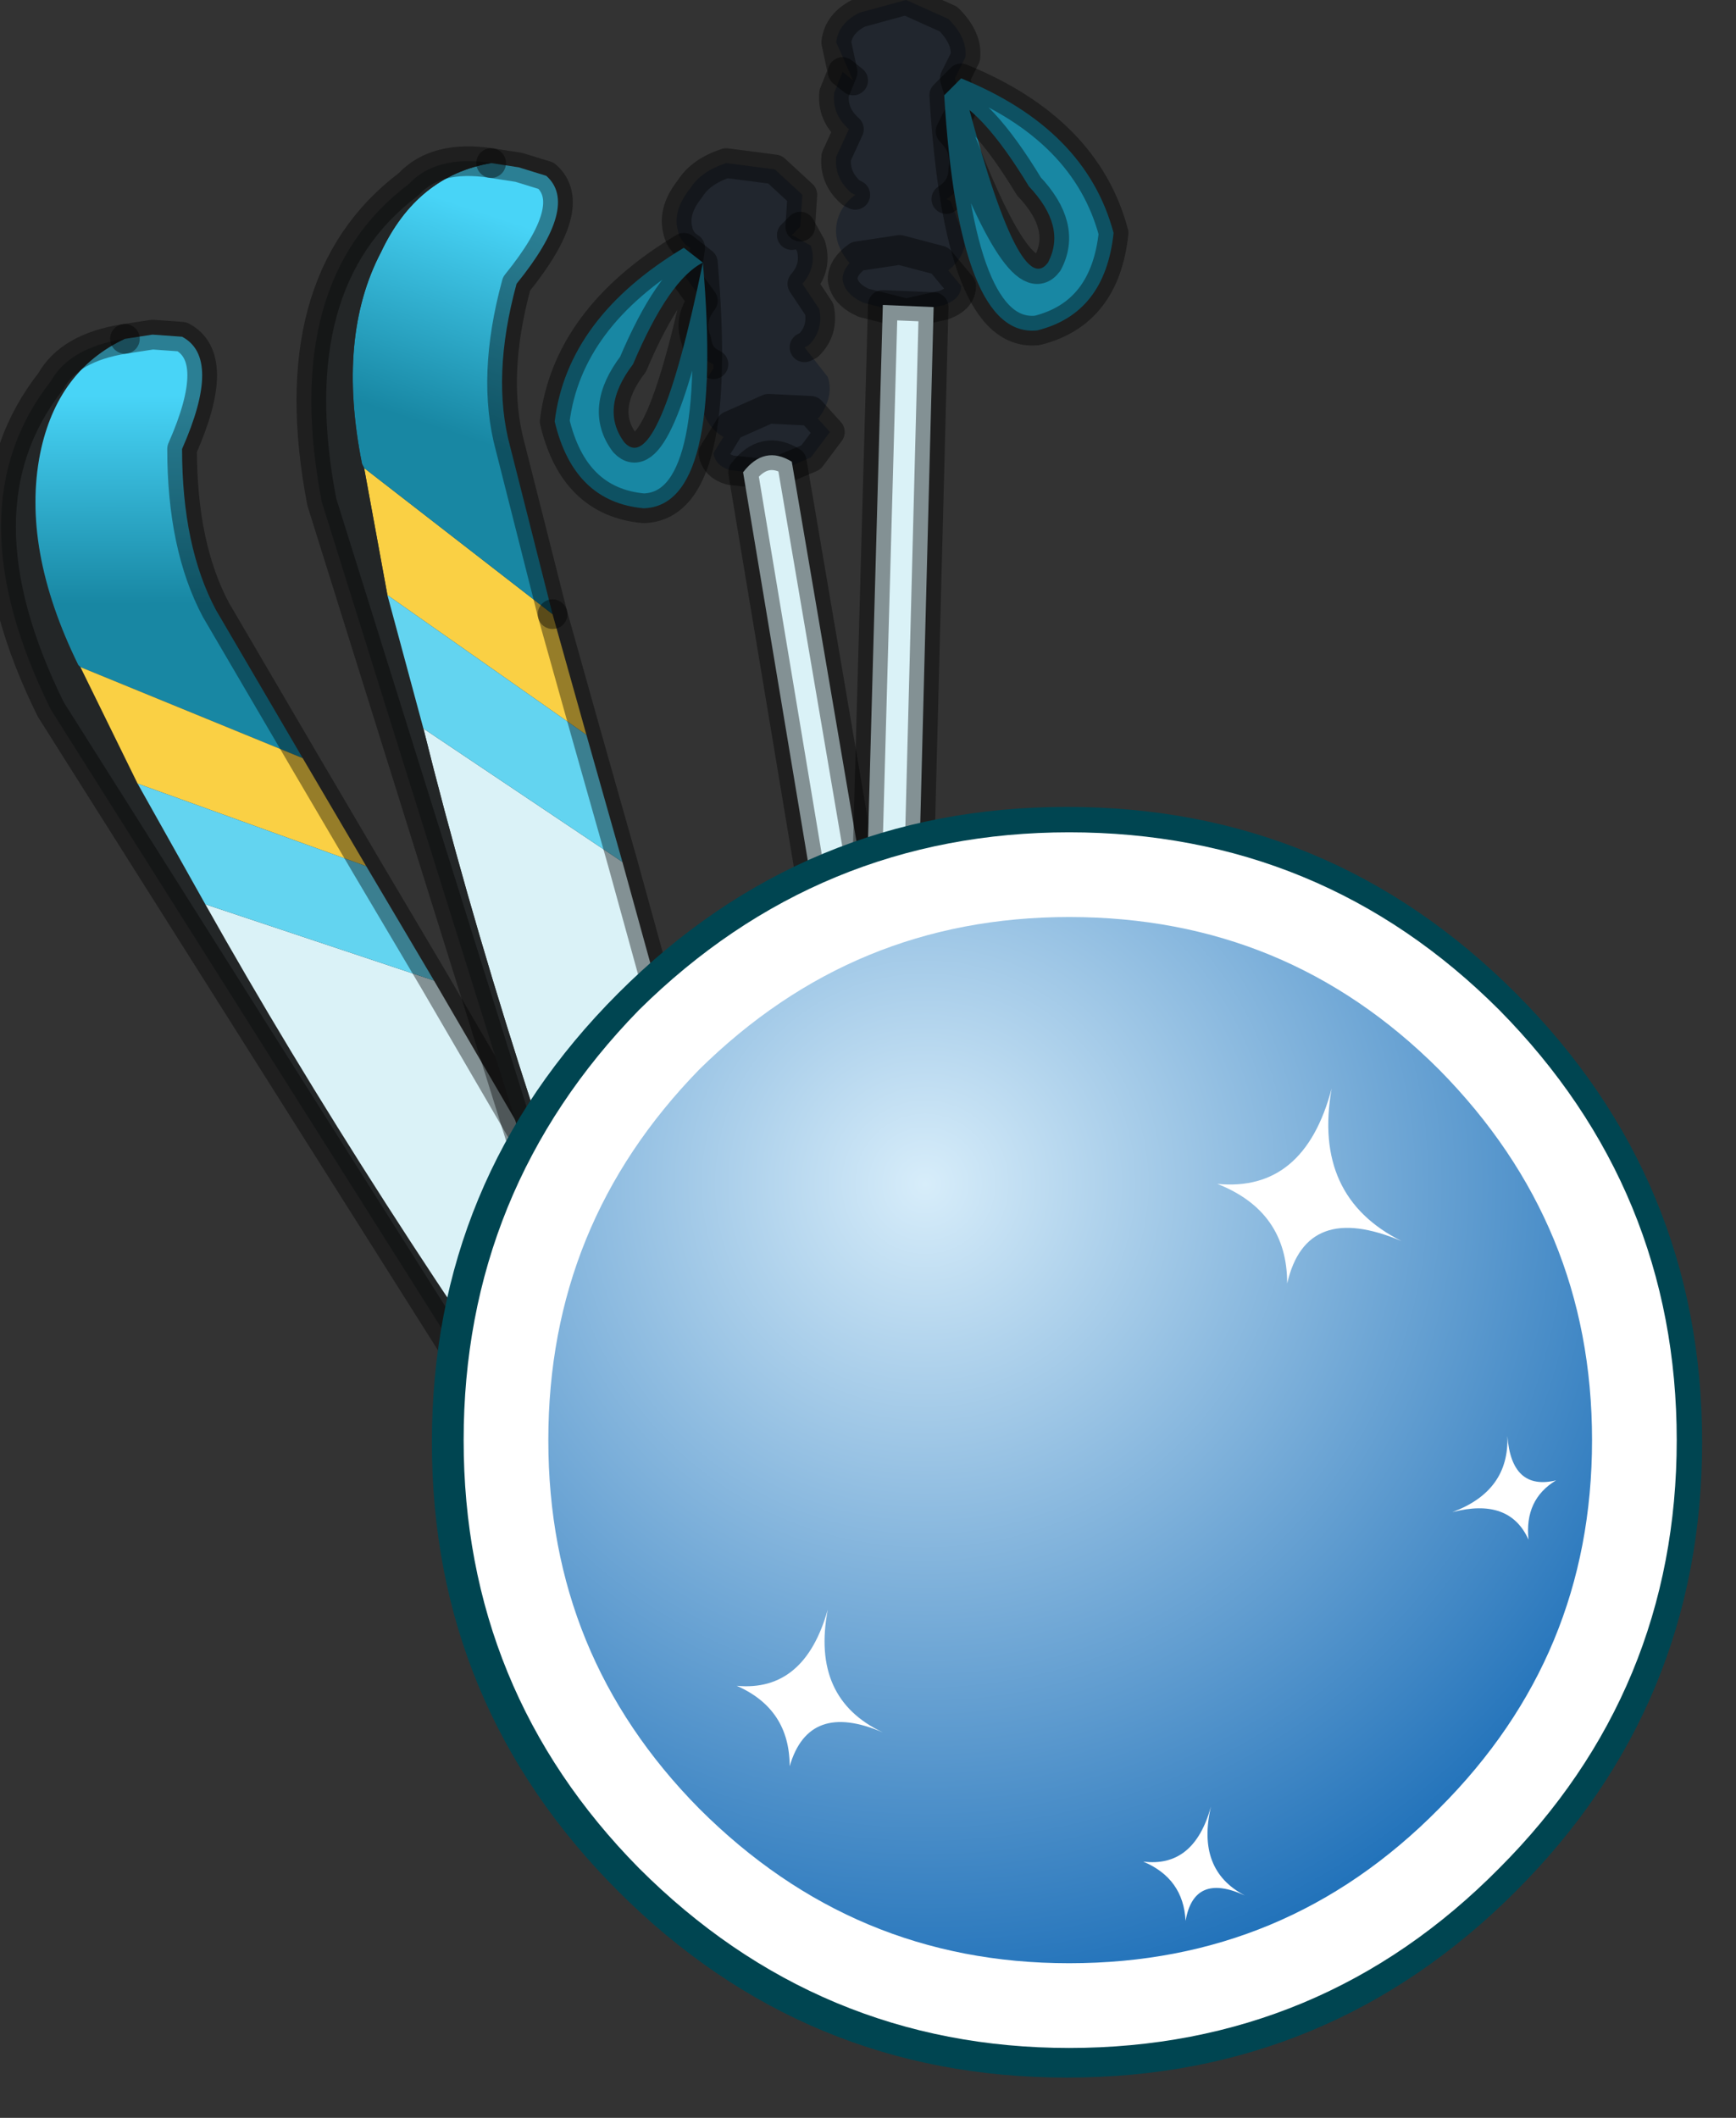 <?xml version="1.0" encoding="utf-8"?>
<svg version="1.1" id="Layer_1"
xmlns="http://www.w3.org/2000/svg"
xmlns:xlink="http://www.w3.org/1999/xlink"
width="41px" height="50px"
xml:space="preserve">
<rect width="100%" height="100%" fill="#333333" stroke="none"/>
<g id="PathID_814" transform="matrix(1, 0, 0, 1, 10.2, 19.05)">
<path style="fill:#232627;fill-opacity:1" d="M-9.25 -8.35Q-9.7 -6.1 -8.35 -3.35L-8.3 -3.3L-6.95 -0.55L-5.35 2.3Q-1.5 9.15 4 16.85L3.35 17.25L-9 -2.3Q-11.35 -7.05 -9 -10.05Q-8.55 -10.85 -7.25 -11.05Q-8.85 -10.3 -9.25 -8.35" />
<linearGradient
id="LinearGradID_428" gradientUnits="userSpaceOnUse" gradientTransform="matrix(0, 0.003, -0.006, 1.52588e-005, -6.2, -7.25)" spreadMethod ="pad" x1="-819.2" y1="0" x2="819.2" y2="0" >
<stop  offset="0" style="stop-color:#48D4F7;stop-opacity:1" />
<stop  offset="1" style="stop-color:#1887A3;stop-opacity:1" />
</linearGradient>
<path style="fill:url(#LinearGradID_428) " d="M-8.3 -3.3L-8.35 -3.35Q-9.7 -6.1 -9.25 -8.35Q-8.85 -10.3 -7.25 -11.05L-6.6 -11.15L-5.9 -11.1Q-4.95 -10.6 -5.9 -8.45Q-5.9 -6.15 -5.1 -4.65L-3.05 -1.15L-8.3 -3.3" />
<path style="fill:#FAD044;fill-opacity:1" d="M-3.05 -1.15L-1.55 1.4L-6.95 -0.55L-8.3 -3.3L-3.05 -1.15" />
<path style="fill:#DAF2F7;fill-opacity:1" d="M0.05 4.1L6.55 15.25L4 16.85Q-1.5 9.15 -5.35 2.3L0.05 4.1" />
<path style="fill:#63D4F0;fill-opacity:1" d="M-1.55 1.4L0.05 4.1L-5.35 2.3L-6.95 -0.55L-1.55 1.4" />
<path style="fill:none;stroke-width:0.7;stroke-linecap:round;stroke-linejoin:round;stroke-miterlimit:3;stroke:#000000;stroke-opacity:0.4" d="M-7.25 -11.05Q-8.55 -10.85 -9 -10.05Q-11.35 -7.05 -9 -2.3L3.35 17.25L4 16.85" />
<path style="fill:none;stroke-width:0.7;stroke-linecap:round;stroke-linejoin:round;stroke-miterlimit:3;stroke:#000000;stroke-opacity:0.4" d="M-7.25 -11.05L-6.6 -11.15L-5.9 -11.1Q-4.95 -10.6 -5.9 -8.45Q-5.9 -6.15 -5.1 -4.65L-3.05 -1.15L-1.55 1.4L0.05 4.1L6.55 15.25L4 16.85" />
</g>
<g id="PathID_815" transform="matrix(1, 0, 0, 1, 10.2, 19.05)">
<path style="fill:#21262E;fill-opacity:1" d="M8.95 -13.25Q9.1 -12.75 8.75 -12.35L9.15 -11.75Q9.25 -11.25 8.9 -10.9L8.8 -10.85L9.35 -10.15Q9.5 -9.7 9.15 -9.2L8.15 -8.65L6.95 -8.7Q6.55 -8.9 6.4 -9.35Q6.3 -9.85 6.65 -10.35L6.65 -10.45Q6.3 -10.6 6.25 -11Q6.05 -11.5 6.4 -11.95L6 -12.5L6.1 -13.2Q5.85 -13.35 5.8 -13.65Q5.7 -14.1 6.1 -14.6Q6.35 -15 6.95 -15.2L8.1 -15.05L8.75 -14.45L8.7 -13.7L8.5 -13.5L8.95 -13.25M8.5 -13.5L8.7 -13.7" />
<path style="fill:none;stroke-width:0.7;stroke-linecap:round;stroke-linejoin:round;stroke-miterlimit:3;stroke:#000000;stroke-opacity:0.4" d="M8.7 -13.7L8.75 -14.45L8.1 -15.05L6.95 -15.2Q6.35 -15 6.1 -14.6Q5.7 -14.1 5.8 -13.65Q5.85 -13.35 6.1 -13.2L6 -12.5L6.4 -11.95Q6.05 -11.5 6.25 -11Q6.3 -10.6 6.65 -10.45" />
<path style="fill:none;stroke-width:0.7;stroke-linecap:round;stroke-linejoin:round;stroke-miterlimit:3;stroke:#000000;stroke-opacity:0.4" d="M8.8 -10.85L8.9 -10.9Q9.25 -11.25 9.15 -11.75L8.75 -12.35Q9.1 -12.75 8.95 -13.25L8.7 -13.7L8.5 -13.5" />
</g>
<g id="PathID_816" transform="matrix(1, 0, 0, 1, 10.2, 19.05)">
<path style="fill:#21262E;fill-opacity:1" d="M8.95 -9.35L9.4 -8.85L8.95 -8.25L8 -7.85L7.05 -7.95Q6.7 -8.05 6.65 -8.35L7.05 -9L7.95 -9.4L8.95 -9.35" />
<path style="fill:none;stroke-width:0.7;stroke-linecap:round;stroke-linejoin:round;stroke-miterlimit:3;stroke:#000000;stroke-opacity:0.4" d="M7.95 -9.4L7.05 -9L6.65 -8.35Q6.7 -8.05 7.05 -7.95L8 -7.85L8.95 -8.25L9.4 -8.85L8.95 -9.35L7.95 -9.4z" />
</g>
<g id="PathID_817" transform="matrix(1, 0, 0, 1, 10.2, 19.05)">
<path style="fill:#DAF2F7;fill-opacity:1" d="M8.5 -8.15L13.05 18.55L11.8 18.8L7.35 -7.9Q7.85 -8.55 8.5 -8.15" />
<path style="fill:none;stroke-width:0.7;stroke-linecap:round;stroke-linejoin:round;stroke-miterlimit:3;stroke:#000000;stroke-opacity:0.4" d="M7.35 -7.9L11.8 18.8L13.05 18.55L8.5 -8.15Q7.85 -8.55 7.35 -7.9z" />
</g>
<g id="PathID_818" transform="matrix(1, 0, 0, 1, 10.2, 19.05)">
<path style="fill:#1887A3;fill-opacity:1" d="M5.95 -13.2L6.4 -12.85Q5.6 -12.45 4.75 -10.45Q3.95 -9.4 4.55 -8.6Q5.35 -7.75 6.4 -12.85Q6.9 -7.1 5 -7.05Q3.35 -7.2 2.9 -9.1Q3.2 -11.55 5.95 -13.2" />
<path style="fill:none;stroke-width:0.7;stroke-linecap:round;stroke-linejoin:round;stroke-miterlimit:3;stroke:#000000;stroke-opacity:0.4" d="M2.9 -9.1Q3.35 -7.2 5 -7.05Q6.9 -7.1 6.4 -12.85Q5.35 -7.75 4.55 -8.6Q3.95 -9.4 4.75 -10.45Q5.6 -12.45 6.4 -12.85L5.95 -13.2Q3.2 -11.55 2.9 -9.1z" />
</g>
<g id="PathID_819" transform="matrix(1, 0, 0, 1, 10.2, 19.05)">
<path style="fill:#FAD044;fill-opacity:1" d="M-1.05 -5L-1.6 -8L2.85 -4.55L3.65 -1.7L-1.05 -5" />
<linearGradient
id="LinearGradID_429" gradientUnits="userSpaceOnUse" gradientTransform="matrix(-0.001, 0.003, -0.006, -0.002, 1.4, -11.25)" spreadMethod ="pad" x1="-819.2" y1="0" x2="819.2" y2="0" >
<stop  offset="0" style="stop-color:#48D4F7;stop-opacity:1" />
<stop  offset="1" style="stop-color:#1887A3;stop-opacity:1" />
</linearGradient>
<path style="fill:url(#LinearGradID_429) " d="M-1.6 -8L-1.65 -8.1Q-2.25 -11.1 -1.2 -13.1Q-0.35 -14.9 1.4 -15.2L2.05 -15.1L2.7 -14.9Q3.5 -14.2 2 -12.35Q1.4 -10.15 1.85 -8.5L2.85 -4.55L-1.6 -8" />
<path style="fill:#DAF2F7;fill-opacity:1" d="M4.5 1.3L7.95 13.8L5.05 14.65Q1.7 5.8 -0.2 -1.85L4.5 1.3" />
<path style="fill:#232627;fill-opacity:1" d="M-1.05 -5L-0.2 -1.85Q1.7 5.8 5.05 14.65L4.3 14.85L-2.6 -7.2Q-3.6 -12.4 -0.55 -14.7Q0.1 -15.4 1.4 -15.2Q-0.35 -14.9 -1.2 -13.1Q-2.25 -11.1 -1.65 -8.1L-1.6 -8L-1.05 -5" />
<path style="fill:#63D4F0;fill-opacity:1" d="M-0.2 -1.85L-1.05 -5L3.65 -1.7L4.5 1.3L-0.2 -1.85" />
<path style="fill:none;stroke-width:0.7;stroke-linecap:round;stroke-linejoin:round;stroke-miterlimit:3;stroke:#000000;stroke-opacity:0.4" d="M2.85 -4.55L1.85 -8.5Q1.4 -10.15 2 -12.35Q3.5 -14.2 2.7 -14.9L2.05 -15.1L1.4 -15.2" />
<path style="fill:none;stroke-width:0.7;stroke-linecap:round;stroke-linejoin:round;stroke-miterlimit:3;stroke:#000000;stroke-opacity:0.4" d="M2.85 -4.55L3.65 -1.7L4.5 1.3L7.95 13.8L5.05 14.65L4.3 14.85L-2.6 -7.2Q-3.6 -12.4 -0.55 -14.7Q0.1 -15.4 1.4 -15.2" />
</g>
<g id="PathID_820" transform="matrix(1, 0, 0, 1, 10.2, 19.05)">
<path style="fill:#21262E;fill-opacity:1" d="M10 -14.45L9.9 -14.5Q9.5 -14.85 9.55 -15.35L9.85 -16Q9.45 -16.35 9.5 -16.85L9.7 -17.35L9.95 -17.15L9.55 -18.05Q9.6 -18.5 10.1 -18.75L11.2 -19.05L12.2 -18.6Q12.65 -18.15 12.6 -17.7L12.35 -17.2L12.55 -16.55L12.25 -15.95Q12.65 -15.55 12.55 -15.05Q12.55 -14.6 12.15 -14.35L12.25 -14.3L12.6 -13.35Q12.55 -12.9 12.1 -12.6L10.95 -12.4Q10.3 -12.45 9.9 -12.8Q9.5 -13.25 9.55 -13.7Q9.6 -14.15 10 -14.45M9.95 -17.15L9.7 -17.35" />
<path style="fill:none;stroke-width:0.7;stroke-linecap:round;stroke-linejoin:round;stroke-miterlimit:3;stroke:#000000;stroke-opacity:0.4" d="M10 -14.45L9.9 -14.5Q9.5 -14.85 9.55 -15.35L9.85 -16Q9.45 -16.35 9.5 -16.85L9.7 -17.35L9.55 -18.05Q9.6 -18.5 10.1 -18.75L11.2 -19.05L12.2 -18.6Q12.65 -18.15 12.6 -17.7L12.35 -17.2L12.55 -16.55L12.25 -15.95Q12.65 -15.55 12.55 -15.05Q12.55 -14.6 12.15 -14.35" />
<path style="fill:none;stroke-width:0.7;stroke-linecap:round;stroke-linejoin:round;stroke-miterlimit:3;stroke:#000000;stroke-opacity:0.4" d="M9.95 -17.15L9.7 -17.35" />
</g>
<g id="PathID_821" transform="matrix(1, 0, 0, 1, 10.2, 19.05)">
<path style="fill:#21262E;fill-opacity:1" d="M10.05 -13L11.05 -13.15L12 -12.9L12.5 -12.3Q12.5 -12 12.1 -11.85L11.2 -11.65L10.2 -11.9Q9.75 -12.1 9.7 -12.45Q9.7 -12.75 10.05 -13" />
<path style="fill:none;stroke-width:0.7;stroke-linecap:round;stroke-linejoin:round;stroke-miterlimit:3;stroke:#000000;stroke-opacity:0.4" d="M10.05 -13L11.05 -13.15L12 -12.9L12.5 -12.3Q12.5 -12 12.1 -11.85L11.2 -11.65L10.2 -11.9Q9.75 -12.1 9.7 -12.45Q9.7 -12.75 10.05 -13z" />
</g>
<g id="PathID_822" transform="matrix(1, 0, 0, 1, 10.2, 19.05)">
<path style="fill:#DAF2F7;fill-opacity:1" d="M11.85 -11.8L11.15 15.25L9.9 15.2L10.65 -11.85L11.85 -11.8" />
<path style="fill:none;stroke-width:0.7;stroke-linecap:round;stroke-linejoin:round;stroke-miterlimit:3;stroke:#000000;stroke-opacity:0.4" d="M11.85 -11.8L11.15 15.25L9.9 15.2L10.65 -11.85L11.85 -11.8z" />
</g>
<g id="PathID_823" transform="matrix(1, 0, 0, 1, 10.2, 19.05)">
<path style="fill:#1887A3;fill-opacity:1" d="M12.1 -16.8L12.5 -17.2Q13.85 -11.9 14.55 -12.85Q15 -13.7 14.1 -14.65Q12.95 -16.55 12.1 -16.8M12.5 -17.2Q15.45 -16 16.1 -13.55Q15.9 -11.65 14.3 -11.25Q12.45 -11.05 12.1 -16.8" />
<path style="fill:none;stroke-width:0.7;stroke-linecap:round;stroke-linejoin:round;stroke-miterlimit:3;stroke:#000000;stroke-opacity:0.4" d="M12.1 -16.8Q13.85 -11.9 14.55 -12.85Q15 -13.7 14.1 -14.65Q12.95 -16.55 12.1 -16.8L12.5 -17.2Q15.45 -16 16.1 -13.55Q15.9 -11.65 14.3 -11.25Q12.45 -11.05 12.1 -16.8z" />
</g>
<g id="PathID_824" transform="matrix(1, 0, 0, 1, 10.2, 19.05)">
<path style="fill:#004551;fill-opacity:1" d="M25.6 4.4Q30 8.8 30 15Q30 21.2 25.6 25.6Q21.2 30 15 30Q8.8 30 4.4 25.6Q0 21.2 0 15Q0 8.8 4.4 4.4Q8.8 0 15 0Q21.2 0 25.6 4.4" />
</g>
<g id="PathID_825" transform="matrix(1, 0, 0, 1, 10.2, 19.05)">
<radialGradient
id="RadialGradID_430" gradientUnits="userSpaceOnUse" gradientTransform="matrix(0.026, 0, 0, 0.026, 11.65, 8.9)" spreadMethod ="pad" cx="0" cy="0" r="819.2" fx="0" fy="0" >
<stop  offset="0"  style="stop-color:#D7EDFA;stop-opacity:1" />
<stop  offset="0.961"  style="stop-color:#176BB6;stop-opacity:1" />
</radialGradient>
<path style="fill:url(#RadialGradID_430) " d="M24.5 5.5Q28.4 9.45 28.4 14.95Q28.4 20.45 24.5 24.35Q20.6 28.3 15.05 28.3Q9.55 28.3 5.6 24.35Q1.75 20.45 1.75 14.95Q1.75 9.45 5.6 5.5Q9.55 1.6 15.05 1.6Q20.6 1.6 24.5 5.5" />
<path style="fill:none;stroke-width:2;stroke-linecap:round;stroke-linejoin:round;stroke-miterlimit:3;stroke:#FFFFFF;stroke-opacity:1" d="M24.5 5.5Q28.4 9.45 28.4 14.95Q28.4 20.45 24.5 24.35Q20.6 28.3 15.05 28.3Q9.55 28.3 5.6 24.35Q1.75 20.45 1.75 14.95Q1.75 9.45 5.6 5.5Q9.55 1.6 15.05 1.6Q20.6 1.6 24.5 5.5z" />
</g>
<g id="PathID_826" transform="matrix(1, 0, 0, 1, 10.2, 19.05)">
<path style="fill:#FFFFFF;fill-opacity:1" d="M22.9 10.25Q20.65 9.3 20.2 11.25Q20.2 9.55 18.55 8.9Q20.6 9.1 21.25 6.65Q20.8 9.2 22.9 10.25M25.4 14.85Q25.5 16.15 26.55 15.9Q25.8 16.35 25.9 17.3Q25.45 16.3 24.1 16.65Q25.45 16.15 25.4 14.85M8.45 22.65Q8.45 21.3 7.2 20.75Q8.8 20.9 9.35 18.95Q8.95 21.05 10.65 21.85Q8.9 21.1 8.45 22.65M16.8 24.9Q18 25.05 18.4 23.6Q18.05 25.1 19.2 25.7Q18 25.15 17.8 26.3Q17.75 25.3 16.8 24.9" />
</g>
</svg>
